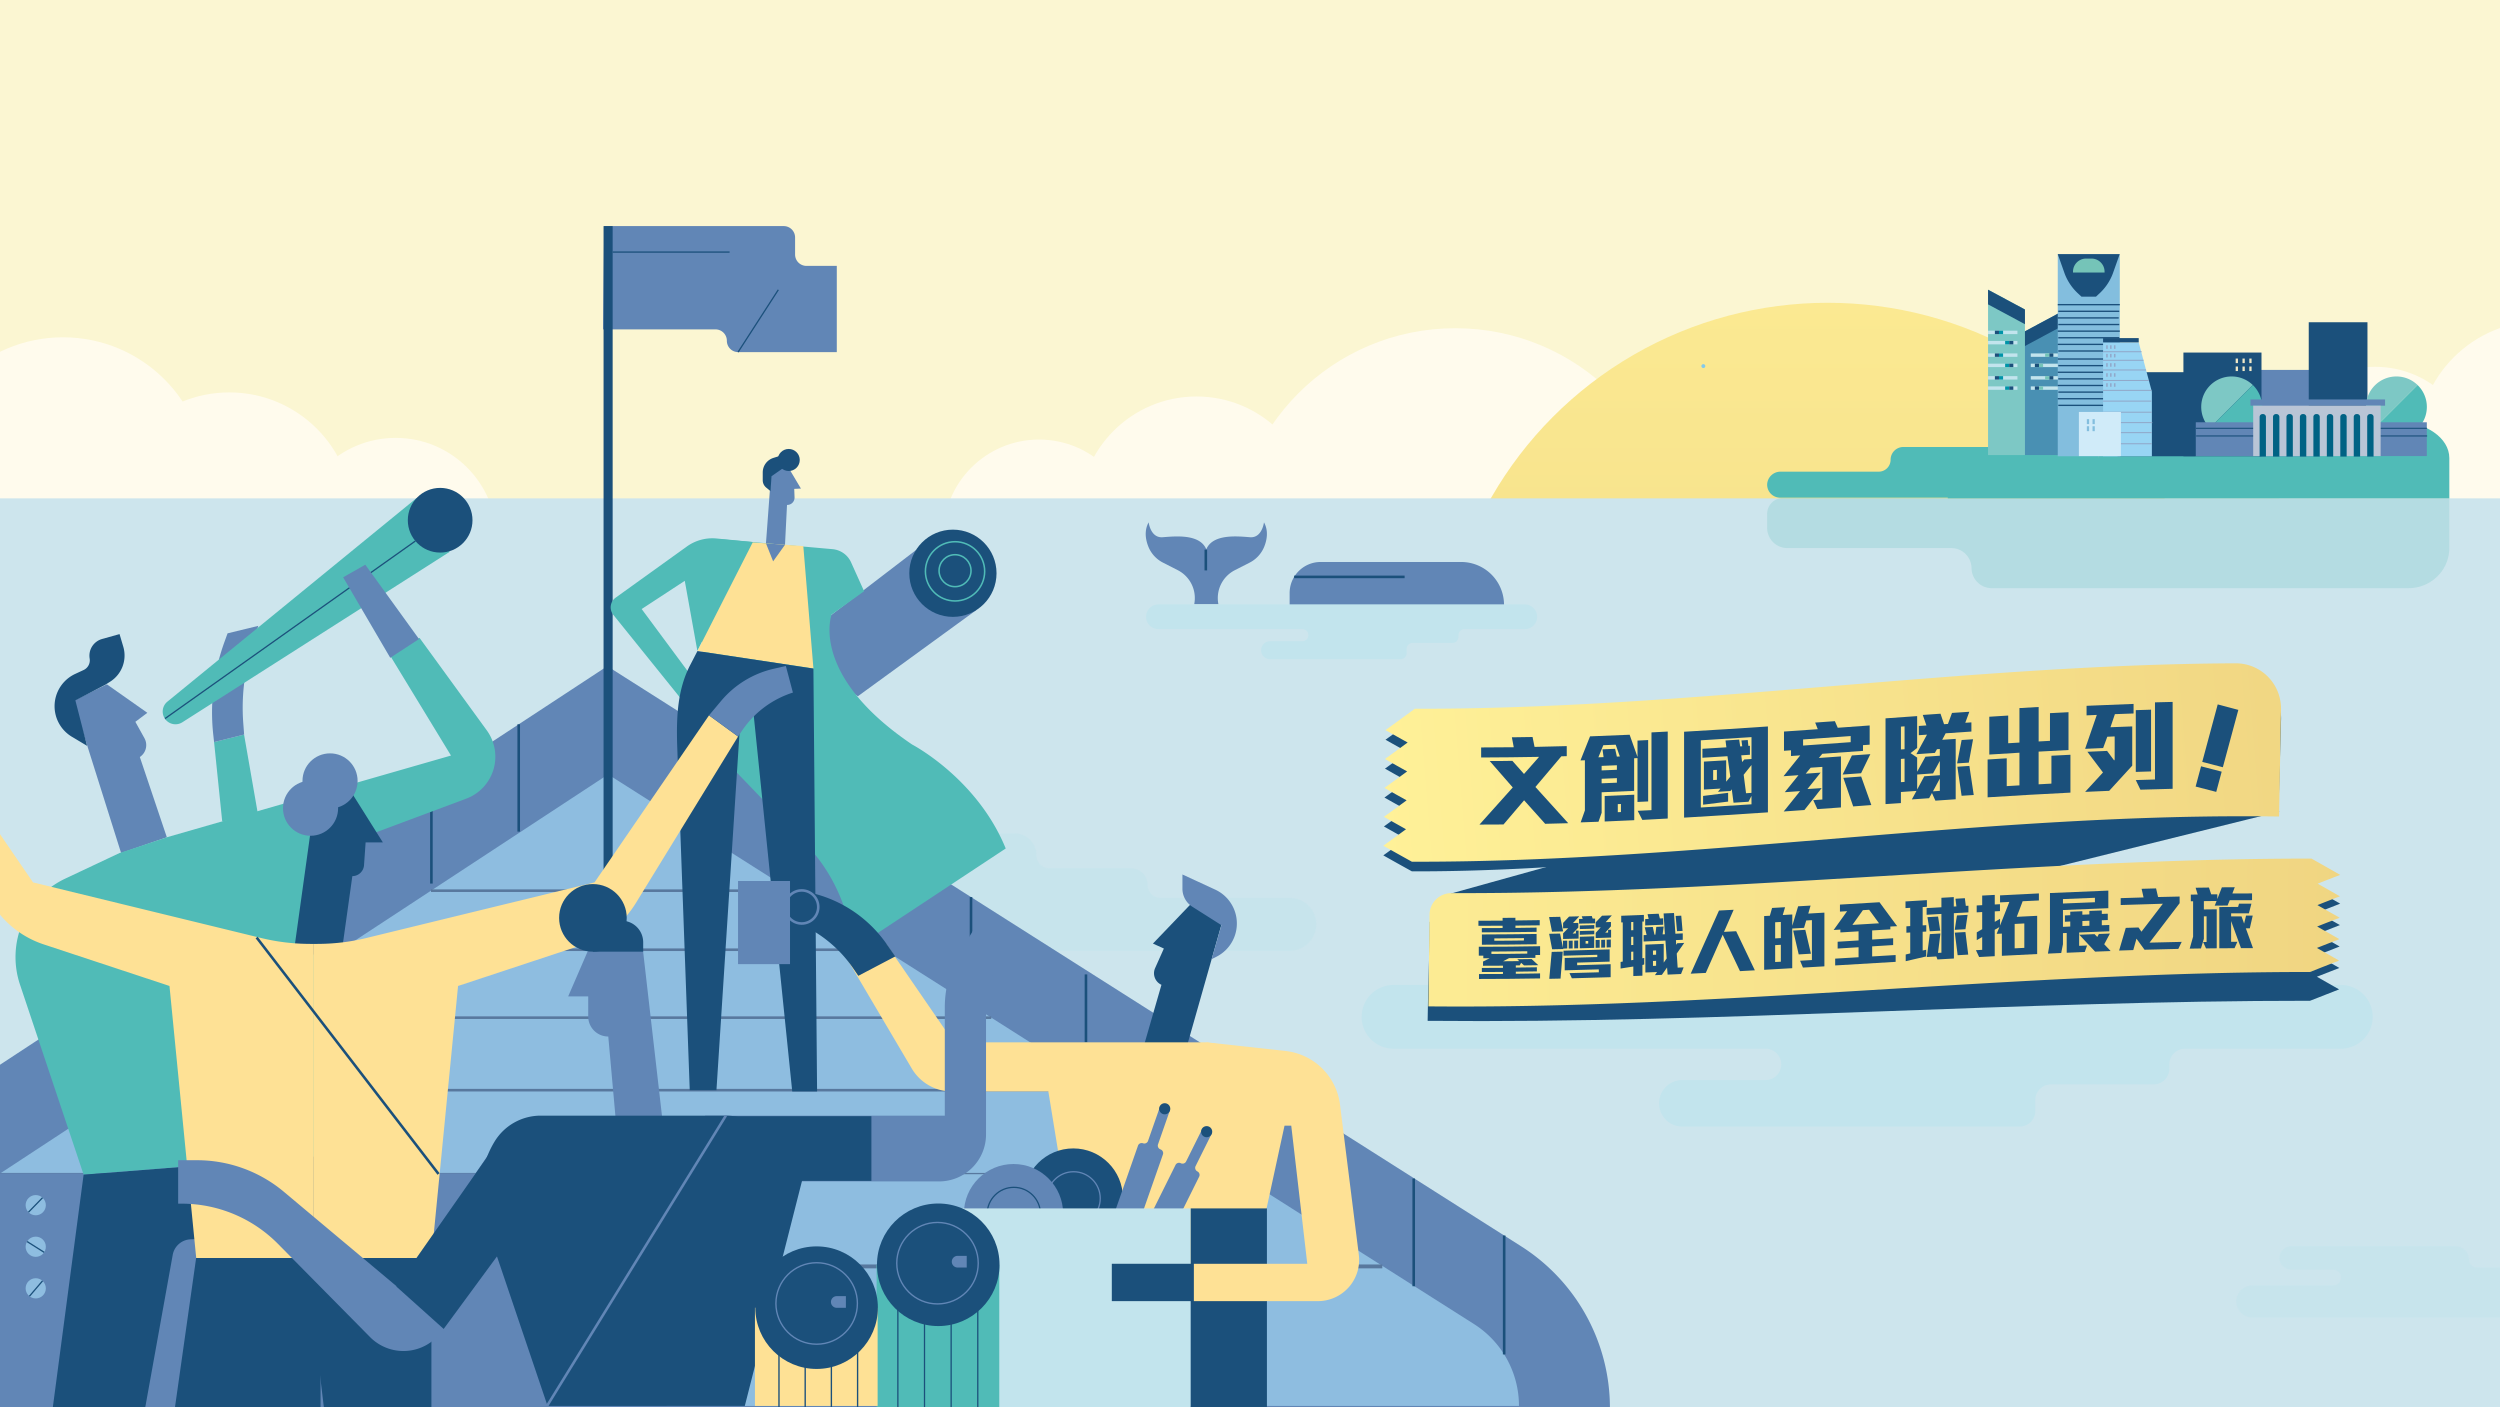 <svg xmlns="http://www.w3.org/2000/svg" xmlns:xlink="http://www.w3.org/1999/xlink" viewBox="0 0 1924 1083">
  <rect x="0" y="0" width="1924" height="1083" fill="#333333" stroke="none"/>
  <defs>
    <style>
      .a {
        isolation: isolate;
      }

      .b {
        fill: #fbf6d2;
      }

      .c {
        fill: #fffbed;
      }

      .d {
        fill: url(#a);
      }

      .e {
        fill: #cde5ed;
      }

      .f {
        fill: #84caeb;
      }

      .g, .u {
        fill: #50bbb7;
      }

      .h {
        fill: #6186b6;
      }

      .ao, .i, .t {
        fill: #c2e4ed;
      }

      .i {
        opacity: 0.5;
      }

      .ab, .ac, .ae, .ao, .i, .u {
        mix-blend-mode: multiply;
      }

      .j {
        fill: #8ebde0;
      }

      .ab, .ai, .am, .an, .ar, .k, .l, .m, .o, .q, .r, .s, .v, .z {
        fill: none;
      }

      .k, .l, .m {
        stroke: #58789e;
      }

      .ab, .ai, .am, .an, .k, .l, .m, .o, .q, .r, .s, .v, .z {
        stroke-miterlimit: 10;
      }

      .k, .o, .s {
        stroke-width: 2px;
      }

      .m {
        stroke-width: 3px;
      }

      .n {
        fill: #1b507b;
      }

      .ai, .am, .o, .r, .z {
        stroke: #1b507b;
      }

      .p {
        fill: #fee195;
      }

      .an, .q, .s {
        stroke: #6186b6;
      }

      .u {
        opacity: 0.2;
      }

      .v {
        stroke: #50bbb7;
        stroke-width: 1.19px;
      }

      .w {
        fill: #4990b3;
      }

      .x {
        fill: #75c4b8;
      }

      .y {
        fill: #83bede;
      }

      .z {
        stroke-width: 1.05px;
      }

      .aa {
        fill: #98d5f4;
      }

      .ab {
        stroke: #91a9ca;
        stroke-width: 0.82px;
      }

      .ad, .ae {
        fill: #91a9ca;
      }

      .af {
        fill: #7dc8c5;
      }

      .ag {
        fill: #0094a8;
      }

      .ah {
        fill: #d0ebf9;
      }

      .ai {
        stroke-width: 0.87px;
      }

      .aj {
        fill: #b9c5d6;
      }

      .ak {
        fill: #006284;
      }

      .al {
        fill: #f1e9c7;
      }

      .am {
        stroke-width: 1.06px;
      }

      .an {
        stroke-width: 1.06px;
      }

      .ap {
        fill: url(#b);
      }

      .aq {
        fill: url(#c);
      }
    </style>
    <linearGradient id="a" data-name="未命名漸層 92" x1="1406.57" y1="908.22" x2="1406.57" y2="-24.56" gradientUnits="userSpaceOnUse">
      <stop offset="0" stop-color="#efd380"/>
      <stop offset="0.98" stop-color="#fff198"/>
    </linearGradient>
    <linearGradient id="b" x1="1852.89" y1="551.41" x2="1042.2" y2="618.14" xlink:href="#a"/>
    <linearGradient id="c" x1="1871.32" y1="720.96" x2="904.91" y2="713.55" xlink:href="#a"/>
  </defs>

  <g class="a">
    <g>
      <rect class="b" width="1930" height="517"/>
      <circle class="c" cx="48.46" cy="370.05" r="110.46"/>
      <circle class="c" cx="176.47" cy="397.26" r="95.26"/>
      <circle class="c" cx="304.47" cy="414.76" r="77.76"/>
      <circle class="c" cx="1120.01" cy="423.3" r="170.7"/>
      <circle class="c" cx="920.81" cy="395.33" r="90.19"/>
      <circle class="c" cx="799.62" cy="411.9" r="73.62"/>
      <circle class="c" cx="1955.8" cy="342.3" r="95.26"/>
      <circle class="c" cx="1827.84" cy="360.06" r="77.76"/>
      <circle class="d" cx="1406.57" cy="531.53" r="298.51"/>
      <rect class="e" y="383.54" width="1930" height="701.46"/>
      <path class="f" d="M1310.9,283.25a1.5,1.5,0,0,0,0-3,1.5,1.5,0,0,0,0,3Z"/>
      <path class="g" d="M1464.85,344a9.85,9.85,0,0,0-9.85,9.85h0a9.15,9.15,0,0,1-9.15,9.15h-75.46a10.26,10.26,0,0,0-10.37,9.38A10,10,0,0,0,1370,383h215V344Z"/>
      <path class="h" d="M1016.39,432.5H1124.5a33,33,0,0,1,33,33v0a0,0,0,0,1,0,0h-165a0,0,0,0,1,0,0v-9.11A23.89,23.89,0,0,1,1016.39,432.5Z"/>
      <path class="i" d="M992.65,731.69H523.27C512,731.69,503,722.2,503,711l-.07.38A20.36,20.36,0,0,1,523.27,691H625.52a10,10,0,0,0,10-10h0a10,10,0,0,0-10-10H572.4a14.83,14.83,0,0,1-14.83-14.84h0a14.83,14.83,0,0,1,14.83-14.83H780.76a16.9,16.9,0,0,1,16.9,16.9h0a10,10,0,0,0,10,10h62.79A12.76,12.76,0,0,1,883.21,681h0a10,10,0,0,0,10,10h99.43A20.36,20.36,0,0,1,1013,711.34h0A20.35,20.35,0,0,1,992.65,731.69Z"/>
      <path class="i" d="M2018.63,1014H1733.37a12.53,12.53,0,0,1-12.33-12.59l0,.22a12.36,12.36,0,0,1,12.37-12.36h62.14a6.08,6.08,0,0,0,6.08-6.08h0a6.08,6.08,0,0,0-6.08-6.08h-32.28a9,9,0,0,1-9-9h0a9,9,0,0,1,9-9h126.63a10.27,10.27,0,0,1,10.27,10.27h0a6.08,6.08,0,0,0,6.08,6.08h38.15a7.75,7.75,0,0,1,7.76,7.76h0a6.08,6.08,0,0,0,6.08,6.08h60.43a12.36,12.36,0,0,1,12.37,12.36h0A12.37,12.37,0,0,1,2018.63,1014Z"/>
      <path class="h" d="M-280,1083.5v-80.29L467.37,512.68l703.27,446.44A147.33,147.33,0,0,1,1239,1083.5H-280Z"/>
      <path class="j" d="M468,596l-678,445v41H1169a74.59,74.59,0,0,0-34.61-63Z"/>
      <line class="k" x1="331.7" y1="685.46" x2="608.92" y2="685.46"/>
      <line class="k" x1="262.45" y1="730.91" x2="679.16" y2="730.91"/>
      <line class="k" x1="182.8" y1="783.19" x2="762.88" y2="783.19"/>
      <line class="k" x1="97.77" y1="839" x2="845.71" y2="839"/>
      <line class="l" y1="903.17" x2="951.88" y2="903.17"/>
      <line class="m" x1="-108.87" y1="974.63" x2="1063.82" y2="974.63"/>
      <path class="g" d="M1614.66,352.5V345h-75.18c-22.36,0-40.48,20-40.48,35.5v3h386v-31h0c0-15.46-18.12-28-40.48-28H1655.13C1632.78,324.5,1614.66,337,1614.66,352.5Z"/>
      <path class="h" d="M465,174H603.15a8.75,8.75,0,0,1,8.75,8.75v13.13a8.75,8.75,0,0,0,8.75,8.75H644V271H568.14a8.75,8.75,0,0,1-8.75-8.75h0a8.75,8.75,0,0,0-8.75-8.75H464.11Z"/>
      <rect class="n" x="464.5" y="174" width="7" height="496"/>
      <line class="o" x1="1088" y1="906.99" x2="1088" y2="989.9"/>
      <line class="o" x1="1157.61" y1="950.85" x2="1157.61" y2="1042.39"/>
      <line class="o" x1="835.76" y1="749.89" x2="835.76" y2="802.16"/>
      <line class="o" x1="399.21" y1="557.42" x2="399.21" y2="640"/>
      <line class="o" x1="332" y1="680" x2="332" y2="599"/>
      <g>
        <polygon class="h" points="631 480 704.94 423.32 751.59 469.36 660.2 535.84 636.65 520.89 631 480"/>
        <circle class="n" cx="733.36" cy="441.18" r="33.57"/>
        <path class="h" d="M606,358.51,616.39,376l-5.15.24.25,6.5a5.63,5.63,0,0,1-5.81,5.85h0L604,422l-14.78-.25,4.7-63.64Z"/>
        <path class="g" d="M555.09,415l85.62,7.63a17.37,17.37,0,0,1,14.06,9.67L665,455l-25,18s-17.46,46.3,62,100c0,0,50,26,72,80L656.49,730.6s-1.42-47.47-39.68-84.31L545.25,571.9l-9.14-142.73A17.75,17.75,0,0,1,555.09,415Z"/>
        <path class="g" d="M527,447l9.69,53.87,42.9-83.72-28.1-2.73a33.74,33.74,0,0,0-22.91,6.18L473.75,460A9.15,9.15,0,0,0,472,473.15l52.75,65.45,10.48-14-41.4-55.89Z"/>
        <circle class="n" cx="607" cy="354" r="8.49"/>
        <path class="n" d="M606,349l-10.81,3.41A11.73,11.73,0,0,0,587,363.59v6a7.31,7.31,0,0,0,2.63,5.62L593,378l.75-11.5L606,358Z"/>
        <polygon class="p" points="618.23 420.28 626.02 514.51 536.75 501.05 579.26 417.45 618.23 420.28"/>
        <path class="n" d="M536.75,501.05l-5.61,10.84c-9.8,18.91-10.61,40-10,61.3L530.83,839h20.55l18.83-291.69a4.78,4.78,0,0,1,4.76-4.46h0a4.78,4.78,0,0,1,4.74,4.27l30,292.88h19.12L626,514.51Z"/>
        <polygon class="h" points="589.49 418.19 595 432 604.14 419.26 589.49 418.19"/>
      </g>
      <g>
        <path class="n" d="M916.3,695.91l-29,30.26,8.41,3.82L889,745a9.76,9.76,0,0,0,4.85,12.91h0L880.2,805.24l29.44,13.37,31.05-109.37Z"/>
        <path class="p" d="M896.21,802.16H734l-51.85-75.47L651.6,737.47l50.07,84.82a36,36,0,0,0,31,17.71h74.14l21.62,132.6H965.52L999.91,814l-71.36-11.81Z"/>
        <path class="n" d="M689,736.06l-6.72-9.62a97.78,97.78,0,0,0-52.43-37.79l-17.67-5.22-7.83,23.47h0A97.73,97.73,0,0,1,656.45,745l4.1,6Z"/>
        <path class="h" d="M910,684V673l25.21,11.64A28.71,28.71,0,0,1,951.5,706h0a28.69,28.69,0,0,1-15.61,30.45l-3.39,1.67L940,712l-22.35-14.16A16.45,16.45,0,0,1,910,684Z"/>
        <g>
          <circle class="n" cx="826" cy="922" r="38.18"/>
          <circle class="q" cx="826.24" cy="922.28" r="20.51"/>
        </g>
        <g>
          <circle class="h" cx="780" cy="934" r="38.18"/>
          <circle class="r" cx="780.24" cy="934.28" r="20.51"/>
        </g>
        <g>
          <rect class="h" x="568" y="678" width="40" height="64"/>
          <circle class="s" cx="617" cy="698" r="12.73"/>
        </g>
        <g>
          <path class="h" d="M891.21,880.69l9.28-26.53-7.67-2.68L883.54,878a3,3,0,0,1-3.88,1.87h0a3,3,0,0,0-3.88,1.87l-26.25,75.11,19.17,6.7L895,888.45a3.05,3.05,0,0,0-1.88-3.88h0A3.05,3.05,0,0,1,891.21,880.69Z"/>
          <circle class="n" cx="896.37" cy="853.31" r="4.29"/>
        </g>
        <g>
          <path class="h" d="M920.11,897.46l12.51-25.16-7.28-3.62-12.5,25.16a3.05,3.05,0,0,1-4.09,1.38h0a3,3,0,0,0-4.08,1.37l-35.41,71.25,18.19,9,35.41-71.25a3,3,0,0,0-1.37-4.08h0A3.05,3.05,0,0,1,920.11,897.46Z"/>
          <circle class="n" cx="928.64" cy="870.94" r="4.29"/>
        </g>
        <rect class="t" x="736.22" y="929.99" width="180.16" height="153.01"/>
        <rect class="n" x="916.38" y="929.99" width="58.64" height="153.01"/>
        <rect class="n" x="855.65" y="972.6" width="63.14" height="28.75"/>
        <path class="p" d="M928.55,802.16l60.81,6.68a47.47,47.47,0,0,1,41.91,41.28l14.48,115.54a31.74,31.74,0,0,1-31.49,35.69H918.8V972.6h87.27L993.75,866.33h-65.2Z"/>
      </g>
      <path class="h" d="M972.76,402s-1.43,12.17-10.74,11.45-28.64-2.86-33.65,9.31c-5-12.17-24.34-10-33.64-9.31S884,402,884,402c-3.59,6.46-2.32,13.45-.17,18.83a23.76,23.76,0,0,0,11.3,12.22l11.27,5.75A24.11,24.11,0,0,1,919.07,465h18.61a24.1,24.1,0,0,1,12.68-26.2l11.27-5.75a23.78,23.78,0,0,0,11.29-12.22C975.08,415.45,976.35,408.46,972.76,402Z"/>
      <path class="u" d="M1372.28,383.24A12.28,12.28,0,0,0,1360,395.52v10.86a15.58,15.58,0,0,0,15.73,15.43h125.84a15.58,15.58,0,0,1,15.73,15.43h0A15.58,15.58,0,0,0,1533,452.67h320.51c17.37,0,31.46-13.81,31.46-30.86h0V383.24Z"/>
      <line class="r" x1="599" y1="223" x2="568" y2="271"/>
      <line class="r" x1="471.5" y1="194" x2="561.5" y2="194"/>
      <circle class="v" cx="735" cy="439.7" r="22.8"/>
      <circle class="v" cx="735" cy="439.2" r="12.3"/>
      <line class="r" x1="127.5" y1="553.5" x2="267.5" y2="450.5"/>
      <line class="r" x1="287.63" y1="439.2" x2="326.5" y2="411.5"/>
      <line class="o" x1="747.3" y1="773.3" x2="747.3" y2="690.39"/>
      <line class="o" x1="995.97" y1="443.98" x2="1081" y2="443.98"/>
      <line class="o" x1="928" y1="423" x2="928" y2="439"/>
      <g>
        <polygon class="w" points="1557.11 350.23 1585.51 350.23 1585.51 240.44 1557.11 255.69 1557.11 350.23"/>
        <polygon class="n" points="1585.51 240.44 1585.51 251.74 1557.11 267 1557.11 255.69 1585.51 240.44"/>
        <g>
          <rect class="t" x="1562.89" y="271.99" width="22.62" height="2.63" transform="translate(3148.4 546.61) rotate(-180)"/>
          <rect class="t" x="1562.89" y="279.88" width="22.62" height="2.63" transform="translate(3148.4 562.39) rotate(-180)"/>
          <rect class="n" x="1577.09" y="271.99" width="3.16" height="2.63" transform="translate(3157.34 546.61) rotate(-180)"/>
          <rect class="x" x="1573.94" y="271.99" width="3.16" height="2.63" transform="translate(3151.03 546.61) rotate(-180)"/>
          <rect class="x" x="1569.2" y="279.88" width="3.16" height="2.63" transform="translate(3141.56 562.39) rotate(-180)"/>
          <rect class="n" x="1566.05" y="279.88" width="3.16" height="2.63" transform="translate(3135.25 562.39) rotate(-180)"/>
        </g>
        <g>
          <rect class="t" x="1562.89" y="289.48" width="22.62" height="2.63" transform="translate(3148.4 581.59) rotate(-180)"/>
          <rect class="t" x="1562.89" y="297.37" width="22.62" height="2.63" transform="translate(3148.4 597.37) rotate(-180)"/>
          <rect class="n" x="1577.09" y="289.48" width="3.16" height="2.63" transform="translate(3157.34 581.59) rotate(-180)"/>
          <rect class="x" x="1573.94" y="289.48" width="3.16" height="2.63" transform="translate(3151.03 581.59) rotate(-180)"/>
          <rect class="x" x="1569.2" y="297.37" width="3.16" height="2.63" transform="translate(3141.56 597.37) rotate(-180)"/>
          <rect class="n" x="1566.05" y="297.37" width="3.16" height="2.63" transform="translate(3135.25 597.37) rotate(-180)"/>
        </g>
      </g>
      <rect class="n" x="1629.64" y="286.44" width="60.08" height="64.7"/>
      <g>
        <polygon class="y" points="1583.65 195.6 1583.65 229.24 1583.65 351.14 1631.39 351.14 1631.39 229.24 1631.39 195.6 1583.65 195.6"/>
        <path class="n" d="M1607.52,195.6h-23.87l5.32,15a40,40,0,0,0,10.93,15.84l2,1.88h11.17l2-1.88a40,40,0,0,0,10.93-15.84l5.32-15Z"/>
        <g>
          <line class="z" x1="1583.65" y1="234.47" x2="1631.39" y2="234.47"/>
          <line class="z" x1="1584.07" y1="239.57" x2="1630.97" y2="239.57"/>
          <line class="z" x1="1583.65" y1="244.66" x2="1630.56" y2="244.66"/>
          <line class="z" x1="1584.06" y1="249.76" x2="1630.97" y2="249.76"/>
          <line class="z" x1="1583.65" y1="254.85" x2="1631.39" y2="254.85"/>
          <line class="z" x1="1584.07" y1="259.94" x2="1630.97" y2="259.94"/>
          <line class="z" x1="1583.65" y1="265.04" x2="1630.56" y2="265.04"/>
          <line class="z" x1="1584.06" y1="270.13" x2="1630.97" y2="270.13"/>
        </g>
        <g>
          <line class="z" x1="1583.65" y1="276.3" x2="1631.39" y2="276.3"/>
          <line class="z" x1="1584.07" y1="281.39" x2="1630.97" y2="281.39"/>
          <line class="z" x1="1583.65" y1="286.49" x2="1630.56" y2="286.49"/>
          <line class="z" x1="1584.06" y1="291.58" x2="1630.97" y2="291.58"/>
          <line class="z" x1="1583.65" y1="296.67" x2="1631.39" y2="296.67"/>
          <line class="z" x1="1584.07" y1="301.77" x2="1630.97" y2="301.77"/>
          <line class="z" x1="1583.65" y1="306.86" x2="1630.56" y2="306.86"/>
          <line class="z" x1="1584.06" y1="311.96" x2="1630.97" y2="311.96"/>
        </g>
        <path class="x" d="M1605.45,199h4.14a10.08,10.08,0,0,1,10.08,10.08v.65a0,0,0,0,1,0,0h-24.29a0,0,0,0,1,0,0v-.65A10.08,10.08,0,0,1,1605.45,199Z"/>
      </g>
      <g>
        <polygon class="aa" points="1645.96 263.51 1618.53 263.51 1618.53 351.14 1636.91 351.14 1645.96 351.14 1656.09 351.14 1656.09 301.54 1645.96 263.51"/>
        <line class="ab" x1="1618.53" y1="270.68" x2="1648.14" y2="270.68"/>
        <line class="ab" x1="1618.53" y1="277.29" x2="1649.63" y2="277.29"/>
        <line class="ab" x1="1618.53" y1="284.73" x2="1651.61" y2="284.73"/>
        <line class="ab" x1="1618.53" y1="292.81" x2="1653.77" y2="292.81"/>
        <line class="ab" x1="1618.53" y1="300.44" x2="1655.8" y2="300.44"/>
        <line class="ab" x1="1618.53" y1="308.7" x2="1655.8" y2="308.7"/>
        <line class="ab" x1="1618.53" y1="317.25" x2="1656.09" y2="317.25"/>
        <line class="ab" x1="1618.83" y1="325.24" x2="1656.39" y2="325.24"/>
        <line class="ab" x1="1618.53" y1="332.95" x2="1656.09" y2="332.95"/>
        <line class="ab" x1="1618.53" y1="341.5" x2="1656.09" y2="341.5"/>
        <g class="ac">
          <rect class="ad" x="1620.91" y="265.72" width="1.19" height="2.76"/>
          <rect class="ad" x="1623.89" y="265.72" width="1.19" height="2.76"/>
          <rect class="ad" x="1626.88" y="265.72" width="1.19" height="2.76"/>
        </g>
        <g>
          <rect class="ae" x="1620.91" y="272.33" width="1.19" height="2.76"/>
          <rect class="ae" x="1623.89" y="272.33" width="1.19" height="2.76"/>
          <rect class="ae" x="1626.88" y="272.33" width="1.19" height="2.76"/>
        </g>
        <g>
          <rect class="ae" x="1620.91" y="279.49" width="1.19" height="2.76"/>
          <rect class="ae" x="1623.89" y="279.49" width="1.19" height="2.76"/>
          <rect class="ae" x="1626.88" y="279.49" width="1.19" height="2.76"/>
        </g>
        <g class="ac">
          <rect class="ad" x="1620.91" y="287.21" width="1.19" height="2.76"/>
          <rect class="ad" x="1623.89" y="287.21" width="1.19" height="2.76"/>
          <rect class="ad" x="1626.88" y="287.21" width="1.19" height="2.76"/>
        </g>
        <g>
          <rect class="ae" x="1620.91" y="294.93" width="1.19" height="2.76"/>
          <rect class="ae" x="1623.89" y="294.93" width="1.19" height="2.76"/>
          <rect class="ae" x="1626.88" y="294.93" width="1.19" height="2.76"/>
        </g>
        <rect class="n" x="1618.53" y="260.2" width="27.43" height="3.31"/>
      </g>
      <g>
        <polygon class="af" points="1558.4 350.23 1530 350.23 1530 222.95 1558.4 238.2 1558.4 350.23"/>
        <polygon class="n" points="1530 222.95 1530 234.25 1558.4 249.51 1558.4 238.2 1530 222.95"/>
        <g>
          <rect class="t" x="1530" y="254.5" width="22.62" height="2.63"/>
          <rect class="t" x="1530" y="262.39" width="22.62" height="2.63"/>
          <rect class="n" x="1535.26" y="254.5" width="3.16" height="2.63"/>
          <rect class="ag" x="1538.42" y="254.5" width="3.16" height="2.63"/>
          <rect class="ag" x="1543.15" y="262.39" width="3.16" height="2.63"/>
          <rect class="n" x="1546.3" y="262.39" width="3.16" height="2.63"/>
        </g>
        <g>
          <rect class="t" x="1530" y="271.99" width="22.62" height="2.63"/>
          <rect class="t" x="1530" y="279.88" width="22.62" height="2.63"/>
          <rect class="n" x="1535.26" y="271.99" width="3.16" height="2.63"/>
          <rect class="ag" x="1538.42" y="271.99" width="3.16" height="2.63"/>
          <rect class="ag" x="1543.15" y="279.88" width="3.16" height="2.63"/>
          <rect class="n" x="1546.3" y="279.88" width="3.16" height="2.63"/>
        </g>
        <g>
          <rect class="t" x="1530" y="289.48" width="22.62" height="2.63"/>
          <rect class="t" x="1530" y="297.37" width="22.62" height="2.63"/>
          <rect class="n" x="1535.26" y="289.48" width="3.16" height="2.63"/>
          <rect class="ag" x="1538.42" y="289.48" width="3.16" height="2.63"/>
          <rect class="ag" x="1543.15" y="297.37" width="3.16" height="2.63"/>
          <rect class="n" x="1546.3" y="297.37" width="3.16" height="2.63"/>
        </g>
      </g>
      <rect class="h" x="1737.81" y="284.68" width="42.19" height="66.46"/>
      <rect class="n" x="1776.81" y="248" width="45.19" height="92.14"/>
      <rect class="n" x="1680.36" y="271.33" width="60.08" height="79.81"/>
      <g>
        <rect class="ah" x="1599.91" y="317.04" width="32.35" height="33.96"/>
        <rect class="y" x="1606.03" y="322.59" width="1.75" height="3.81"/>
        <rect class="y" x="1610.4" y="322.59" width="1.75" height="3.81"/>
        <rect class="y" x="1606.03" y="328.02" width="1.75" height="3.81"/>
        <rect class="y" x="1610.4" y="328.02" width="1.75" height="3.81"/>
      </g>
      <g>
        <path class="af" d="M1700.92,296.59a23.43,23.43,0,0,0-.28,32.84l33.12-33.12A23.41,23.41,0,0,0,1700.92,296.59Z"/>
        <path class="g" d="M1734.06,329.72a23.42,23.42,0,0,0,0-33.13l-.3-.28-33.12,33.12c.09.09.18.2.28.29A23.44,23.44,0,0,0,1734.06,329.72Z"/>
      </g>
      <g>
        <rect class="h" x="1689.88" y="324.99" width="51.02" height="26.01"/>
        <line class="ai" x1="1689.88" y1="329.63" x2="1740.89" y2="329.63"/>
        <line class="ai" x1="1690.14" y1="335.51" x2="1741.16" y2="335.51"/>
      </g>
      <g>
        <path class="af" d="M1827.71,296.59a23.41,23.41,0,0,0-.28,32.84l33.12-33.12A23.41,23.41,0,0,0,1827.71,296.59Z"/>
        <path class="g" d="M1860.84,329.72a23.42,23.42,0,0,0,0-33.13c-.09-.1-.2-.19-.29-.28l-33.12,33.12c.09.09.18.2.28.29A23.42,23.42,0,0,0,1860.84,329.72Z"/>
      </g>
      <g>
        <rect class="h" x="1816.66" y="324.99" width="51.02" height="26.01"/>
        <line class="ai" x1="1816.66" y1="329.63" x2="1867.68" y2="329.63"/>
        <line class="ai" x1="1816.92" y1="335.51" x2="1867.94" y2="335.51"/>
      </g>
      <g>
        <rect class="h" x="1731.95" y="307.42" width="103.61" height="4.79"/>
        <rect class="aj" x="1734.06" y="312.21" width="98.09" height="38.79"/>
        <path class="ak" d="M1741.16,318.67h.5a2.2,2.2,0,0,1,2.2,2.2v30.52a0,0,0,0,1,0,0H1739a0,0,0,0,1,0,0V320.87a2.2,2.2,0,0,1,2.2-2.2Z"/>
        <path class="ak" d="M1751.52,318.67h.5a2.2,2.2,0,0,1,2.2,2.2v30.52a0,0,0,0,1,0,0h-4.9a0,0,0,0,1,0,0V320.87A2.2,2.2,0,0,1,1751.52,318.67Z"/>
        <path class="ak" d="M1761.87,318.67h.5a2.2,2.2,0,0,1,2.2,2.2v30.52a0,0,0,0,1,0,0h-4.9a0,0,0,0,1,0,0V320.87a2.2,2.2,0,0,1,2.2-2.2Z"/>
        <path class="ak" d="M1772.23,318.67h.5a2.2,2.2,0,0,1,2.2,2.2v30.52a0,0,0,0,1,0,0H1770a0,0,0,0,1,0,0V320.87A2.2,2.2,0,0,1,1772.23,318.67Z"/>
        <path class="ak" d="M1782.58,318.67h.5a2.2,2.2,0,0,1,2.2,2.2v30.52a0,0,0,0,1,0,0h-4.9a0,0,0,0,1,0,0V320.87A2.2,2.2,0,0,1,1782.58,318.67Z"/>
        <path class="ak" d="M1792.93,318.67h.5a2.2,2.2,0,0,1,2.2,2.2v30.52a0,0,0,0,1,0,0h-4.9a0,0,0,0,1,0,0V320.87a2.2,2.2,0,0,1,2.2-2.2Z"/>
        <path class="ak" d="M1803.29,318.67h.5a2.2,2.2,0,0,1,2.2,2.2v30.52a0,0,0,0,1,0,0h-4.9a0,0,0,0,1,0,0V320.87a2.2,2.2,0,0,1,2.2-2.2Z"/>
        <path class="ak" d="M1813.64,318.67h.5a2.2,2.2,0,0,1,2.2,2.2v30.52a0,0,0,0,1,0,0h-4.9a0,0,0,0,1,0,0V320.87a2.2,2.2,0,0,1,2.2-2.2Z"/>
        <path class="ak" d="M1824,318.67h.5a2.2,2.2,0,0,1,2.2,2.2v30.52a0,0,0,0,1,0,0h-4.9a0,0,0,0,1,0,0V320.87A2.2,2.2,0,0,1,1824,318.67Z"/>
      </g>
      <g>
        <rect class="al" x="1720.58" y="275.94" width="1.75" height="3.5"/>
        <rect class="al" x="1725.82" y="275.94" width="1.75" height="3.5"/>
        <rect class="al" x="1731.07" y="275.94" width="1.75" height="3.5"/>
      </g>
      <g>
        <rect class="al" x="1720.58" y="282.06" width="1.75" height="3.5"/>
        <rect class="al" x="1725.82" y="282.06" width="1.75" height="3.5"/>
        <rect class="al" x="1731.07" y="282.06" width="1.75" height="3.5"/>
      </g>
      <rect class="g" x="674.63" y="973.38" width="94.42" height="109.62"/>
      <circle class="n" cx="722.08" cy="973.38" r="47.16"/>
      <rect class="h" x="-8" y="903" width="521" height="182"/>
      <g>
        <path class="h" d="M82.23,526.66l31.16,21.92-9.23,6.93,7,12.6a10.94,10.94,0,0,1-2.81,13.94l-.73.58,20.78,61.74L93.2,656.48,56.27,539.35Z"/>
        <path class="g" d="M92,656.48l-41.78,19.7A66.78,66.78,0,0,0,15.4,757.79L64.35,904,246.68,889.6V656.48l112.11-41.83a34.47,34.47,0,0,0,15.83-52.58l-51.77-71.19-22.51,13.85,46.74,76.74L128.4,644.37Z"/>
        <polygon class="g" points="171.01 632.11 164.75 571.09 187.83 565.32 198.79 628.21 171.01 632.11"/>
        <path class="h" d="M164.75,571.09l-.61-5.56a158.57,158.57,0,0,1,8.48-71.16l2.51-6.95,23.66-5.77-5,16.4a158.81,158.81,0,0,0-6.57,58.45l.66,8.82Z"/>
        <path class="n" d="M64.35,904,32.73,1142.91H101l31.92-177.13a14.56,14.56,0,0,1,13.82-12l8.87-.3a9,9,0,0,1,10,8.14l16.48,181.26h64.61V889.6Z"/>
        <path class="n" d="M81,527l3.77-2.38a23.8,23.8,0,0,0,10.11-26.89L92,488l-13.45,3.77A13.36,13.36,0,0,0,69,506.83h0a8.22,8.22,0,0,1-4.65,8.81l-6.46,3A27.39,27.39,0,0,0,42,543.49h0A27.4,27.4,0,0,0,55.3,567L67,574l-9-35Z"/>
        <path class="g" d="M128.8,540,320.68,383.24,346,424.71,140.31,555.88a9.85,9.85,0,0,1-12.82-2h0A9.84,9.84,0,0,1,128.8,540Z"/>
        <circle class="n" cx="338.74" cy="400.37" r="24.89"/>
      </g>
      <g>
        <g>
          <path class="n" d="M268.11,606.08l26.55,42.24H281.38l-1.22,17.52a9.06,9.06,0,0,1-9,8.43h0l-8.45,60.35H225.86L244,604.27Z"/>
          <path class="p" d="M281.83,721.92l175.71-42.83,88.11-128.55L568,566.84,489.19,695.25a74,74,0,0,1-39.86,31.55l-96.8,32L332,968.17H241.48V726.46l5-.06A158.25,158.25,0,0,0,281.83,721.92Z"/>
          <path class="h" d="M545.65,550.54,555,539.4a74.5,74.5,0,0,1,40.2-24.66l9.58-2.22L610.22,533h0A74.5,74.5,0,0,0,571,562.41l-3,4.43Z"/>
          <path class="p" d="M201.12,721.92,25.42,679.09-62.69,550.54-85,566.84-6.23,695.25A74,74,0,0,0,33.62,726.8l96.81,32L151,968.17h90.53V726.46l-5-.06A158.42,158.42,0,0,1,201.12,721.92Z"/>
          <polygon class="n" points="332.01 968.17 332.01 1317 277.09 1317 243.89 1038.18 228.2 1038.18 181.13 1317 101.47 1317 150.95 968.17 332.01 968.17"/>
        </g>
        <circle class="h" cx="254" cy="601" r="21.21"/>
        <circle class="h" cx="239" cy="622" r="21.21"/>
        <line class="o" x1="197.5" y1="721.5" x2="337.5" y2="903.5"/>
      </g>
      <g>
        <path class="h" d="M459.55,715.38l-22.29,51.46h15.43v15.43a15.44,15.44,0,0,0,15.44,15.44h0l6,66.89h36L494.82,731.24A17.91,17.91,0,0,0,477,715.38Z"/>
        <path class="h" d="M542.59,858.6H727.12V775.29a84.08,84.08,0,0,1,12.56-44.21l16.59-26.85L782,715.38l-12.36,22a84.07,84.07,0,0,0-10.79,41.22v94.5a36.13,36.13,0,0,1-36.13,36.12H579.46Z"/>
        <path class="h" d="M383,878.11l-76.9,112.55-87.62-73.44a104.1,104.1,0,0,0-66.87-24.32H137.11v33.45h2.79a104.1,104.1,0,0,1,74.09,31L284.78,1029a36.13,36.13,0,0,0,54.89-4.09l62.41-85.53Z"/>
        <path class="n" d="M416.14,858.6H558.62a43.38,43.38,0,0,1,34.86,17.55l23.87,32.19L573.2,1082H421.41L373.74,941.13a74.59,74.59,0,0,1,6.8-62.44h0A41.57,41.57,0,0,1,416.14,858.6Z"/>
        <rect class="n" x="542.9" y="859.02" width="127.73" height="49.79"/>
        <polyline class="n" points="379.7 883.52 305.1 990.18 341.44 1022.76 398.94 944.53 379.45 883.92"/>
        <circle class="n" cx="456.31" cy="706.4" r="26.02"/>
        <path class="n" d="M456.31,732.38H495v-7.17a16.66,16.66,0,0,0-16.65-16.65h-18.8Z"/>
      </g>
      <line class="r" x1="691" y1="994" x2="691" y2="1083"/>
      <g>
        <rect class="p" x="581" y="1006.38" width="94.42" height="75.62"/>
        <circle class="n" cx="628.45" cy="1006.38" r="47.16"/>
        <line class="am" x1="599.5" y1="994" x2="599.5" y2="1083"/>
        <line class="am" x1="619.67" y1="994" x2="619.67" y2="1083"/>
        <line class="am" x1="639.83" y1="994" x2="639.83" y2="1083"/>
        <line class="am" x1="660" y1="994" x2="660" y2="1083"/>
      </g>
      <line class="r" x1="711.5" y1="994" x2="711.5" y2="1083"/>
      <line class="r" x1="732" y1="994" x2="732" y2="1083"/>
      <line class="r" x1="752.5" y1="994" x2="752.5" y2="1083"/>
      <circle class="an" cx="721.5" cy="972.15" r="31.35"/>
      <path class="h" d="M737,966.5h7a0,0,0,0,1,0,0v9a0,0,0,0,1,0,0h-7a4.5,4.5,0,0,1-4.5-4.5v0A4.5,4.5,0,0,1,737,966.5Z"/>
      <circle class="an" cx="628.5" cy="1003.15" r="31.35"/>
      <path class="h" d="M644,997.5h7a0,0,0,0,1,0,0v9a0,0,0,0,1,0,0h-7a4.5,4.5,0,0,1-4.5-4.5v0A4.5,4.5,0,0,1,644,997.5Z"/>
      <line class="r" x1="127" y1="553" x2="319.68" y2="416.36"/>
      <polygon class="h" points="300.34 506.24 264.07 444.28 281.13 434.59 322.47 491.8 300.34 506.24"/>
      <line class="s" x1="558.62" y1="858.6" x2="421" y2="1082"/>
      <circle class="j" cx="27.5" cy="927.5" r="7.78"/>
      <circle class="j" cx="27.5" cy="959.5" r="7.78"/>
      <circle class="j" cx="27.5" cy="991.5" r="7.78"/>
      <line class="r" x1="32.73" y1="921.76" x2="21.91" y2="932.9"/>
      <line class="r" x1="20.84" y1="955.5" x2="33.98" y2="963.79"/>
      <line class="r" x1="32.73" y1="985.76" x2="22.65" y2="997.58"/>
      <g>
        <path class="ao" d="M1801.54,758H1072.46a24.55,24.55,0,0,0-24.54,24.55h0a24.54,24.54,0,0,0,24.54,24.54h286.32a12.06,12.06,0,0,1,12.07,12.07h0a12.06,12.06,0,0,1-12.07,12.06h-64.07a17.89,17.89,0,0,0-17.89,17.89h0A17.89,17.89,0,0,0,1294.71,867h259.61a12.06,12.06,0,0,0,12.06-12.06v-8.33a12.06,12.06,0,0,1,12.07-12.06h79a12.06,12.06,0,0,0,12.07-12.07v-3.32a12.06,12.06,0,0,1,12.06-12.07h119.92a24.54,24.54,0,0,0,24.54-24.54h0A24.55,24.55,0,0,0,1801.54,758Z"/>
        <g>
          <path class="n" d="M1088.83,552.88q-11.24,8.25-22.56,16.42c6.83,3.86,10.24,5.77,17.06,9.56-7,5.11-10.48,7.65-17.46,12.69,6.82,3.86,10.23,5.77,17.06,9.55-7,5.12-10.48,7.65-17.47,12.7,6.83,3.85,10.24,5.76,17.06,9.55-7,5.11-10.48,7.65-17.46,12.69,6.82,3.86,10.23,5.77,17,9.56-7,5.11-10.47,7.65-17.46,12.69q11,6.23,22,12.31c223.07.47,443.8-52.18,667-48.91l1.92-68.35a34.83,34.83,0,0,0-35-35.45C1509.49,518.79,1300,553.32,1088.83,552.88Z"/>
          <path class="n" d="M1778.9,682.92q11.08,6.23,22.1,12.54c-6.92,2.68-10.39,4-17.31,6.77,6.84,3.86,10.26,5.81,17.1,9.72-6.92,2.68-10.38,4-17.31,6.77,6.84,3.86,10.27,5.81,17.11,9.72-6.93,2.69-10.39,4-17.31,6.77,6.84,3.86,10.26,5.81,17.1,9.73-6.92,2.68-10.39,4-17.31,6.76,6.84,3.87,10.26,5.81,17.11,9.73-9,3.46-13.42,5.21-22.37,8.76-222.68-.12-456.37,17.64-679.1,15.44.37-29.09,1.3-47.15,1.66-76.23C1323.1,711.59,1556.22,682.8,1778.9,682.92Z"/>
          <polygon class="n" points="1116.84 687.6 1321.14 630.75 1754.55 624.49 1535.36 678.83 1104.95 700.97 1116.84 687.6"/>
          <path class="ap" d="M1088.83,545.46q-11.24,8.26-22.56,16.43c6.83,3.85,10.24,5.76,17.06,9.55-7,5.11-10.48,7.65-17.46,12.69,6.82,3.86,10.23,5.77,17.06,9.56-7,5.11-10.48,7.65-17.47,12.69,6.83,3.86,10.24,5.77,17.06,9.56-7,5.11-10.48,7.65-17.46,12.69,6.82,3.86,10.23,5.77,17,9.56-7,5.11-10.47,7.65-17.46,12.69q11,6.21,22,12.31c223.07.47,444.21-38.08,667.36-34.8l1.51-82.46a34.82,34.82,0,0,0-35-35.45C1509.49,511.38,1300,545.9,1088.83,545.46Z"/>
          <path class="aq" d="M1778.9,660.77Q1790,667,1801,673.31c-6.92,2.68-10.39,4-17.31,6.77,6.84,3.86,10.26,5.81,17.1,9.72-6.92,2.68-10.38,4-17.31,6.77,6.84,3.86,10.27,5.81,17.11,9.72-6.93,2.68-10.39,4-17.31,6.77,6.84,3.86,10.26,5.81,17.1,9.73-6.92,2.68-10.39,4-17.31,6.76,6.84,3.87,10.26,5.81,17.11,9.73-9,3.46-13.42,5.21-22.37,8.76-222.68-.12-455.8,28.67-678.53,26.47q.45-35.29.88-70.59A16.78,16.78,0,0,1,1117,687.35C1334.13,688,1561.76,660.66,1778.9,660.77Z"/>
          <g>
            <path class="n" d="M1166.3,712.35v1.77c6.5-.07,9.75-.12,16.26-.23v3.26q-21.07.32-42.15.39v-3.27c6.42,0,9.63,0,16-.06v-1.77c-7.45.06-11.17.07-18.61.07v-3.9c7.44,0,11.16,0,18.61-.07V706.4l9.84-.09v2.08c7.49-.08,11.23-.13,18.72-.26v4C1177.53,712.22,1173.79,712.27,1166.3,712.35ZM1181.65,735v2.14c-8.13.13-12.2.18-20.32.26l-4.55,2.39c5,0,7.44-.06,12.41-.12l-1.5-1.43c4.43-.05,6.64-.08,11.07-.15l5.13,4.73c-4.4.08-6.61.11-11,.17l-2.25-2-1.07,2-3,0v1.66c6.49-.07,9.73-.12,16.21-.23v3.16c-6.48.11-9.72.15-16.21.22v1.61c7.47-.08,11.2-.14,18.67-.27V753q-23.48.42-47,.42v-3.79c7.38,0,11.07,0,18.45-.07V748c-6.5,0-9.75.06-16.26.07v-3.15c6.51,0,9.76,0,16.26-.07v-1.66c-6.14,0-9.21.06-15.35.07V740l5.14-2.53h-4.92v-2h-3.48v-6.84q23.6,0,47.17-.43v6.74Zm-41.18-7.92v-7.92q21-.07,42.09-.38v7.92Q1161.51,727,1140.47,727.06Zm34.92,5c-11,.16-16.56.21-27.6.25v1.82c11,0,16.56-.09,27.6-.25ZM1172.82,722c-9.11.12-13.67.17-22.78.21V724c9.11,0,13.67-.08,22.78-.2Z"/>
            <path class="n" d="M1194.43,717l-2.25-11.24,8.56-.18c.9,4.49,1.35,6.74,2.24,11.23Zm8.55,13.07.06.32-8.51.19-2.3-11.93,8.4-.18,2.25,10.91V724l3.26-.08v6Zm-2,23.05-8.66.18c.75-8.29,1.12-12.44,1.87-20.73l8.5-.19C1202,740.67,1201.64,744.81,1201,753.11Zm9.63-42.75,4.06-.11v3.58l-4.38,4.61,2.51-.07v-2.19l2.09,0v6.15l-11.93.3V718.3l3.9-3.95-3.9.1v-4.17l4.6-4.88c3.14-.07,4.72-.11,7.86-.2C1213.47,707.26,1212.5,708.29,1210.58,710.36Zm-.91,42.54-1.82-4c9-.22,13.54-.35,22.57-.63v-2.25c-10.5.33-15.76.48-26.26.73v-9.52c10-.24,15-.38,25.08-.69V734.8c-10.39.32-15.59.47-26,.71v-3.85q17.76-.42,35.51-1v9.41c-10,.34-15,.49-25,.76v2c10.31-.27,15.46-.43,25.78-.78v10Q1224.61,752.52,1209.67,752.9ZM1207.32,730v-6l3-.08v6Zm4.22-.11v-6l3-.08v6Zm3.69-19v-3.64l2.84-.07-.75-2,7.7-.22c.28.78.42,1.17.69,2l1.88,0v3.63C1222.64,710.62,1220.17,710.69,1215.23,710.82Zm.59,18.92v-8.88l11.07-.32v8.88Zm0-14.77v-2.78c4.45-.12,6.68-.18,11.13-.32v2.78C1222.55,714.79,1220.32,714.85,1215.87,715Zm0,4.39v-2.89c4.45-.12,6.68-.18,11.13-.32V719Zm6.47,4.74-2,.06v2l2-.06Zm5.73,5.28v-6l3.1-.1v6Zm7.7-19.77,4.06-.13v3.37l-4.38,4.85,2.19-.07v-2.09l2.3-.07v6c-4.73.16-7.09.24-11.82.38v-4l3.85-4.24-3.85.12v-4l4.87-5.07,7.54-.25Zm-3.42,19.64v-6l3-.09v6Zm4.17-.14v-6l3.21-.11v6Z"/>
            <path class="n" d="M1264,742.65v8.24l-7,.27v-7.32l-9.79,1.54V740.3l1.66-.28V709.86l-1.18,0v-5.08c7-.25,10.46-.39,17.44-.67v5.08l-1.18,0v28.29l1.44-.22v5Zm-7-33.1-1.66.07v6.31l1.66-.07Zm0,11.39-1.66.07v6.31l1.66-.06Zm0,11.45-1.66.06V739l1.66-.23Zm33.42,1.48.7,10.82,4.6-.21-2,5.12-10.32.47c-.18-2.2-.26-3.3-.43-5.49-1.61,2.27-2.41,3.41-4,5.68l-5.35.23,1.66-2.42-9,.37V727c5.65-.23,8.47-.35,14.12-.6v14.44l2.24-3.2c-.36-5.5-.54-8.25-.91-13.76-6.71.3-10.07.44-16.79.71v-4.92l2.3-.09c-.58-2.38-.87-3.56-1.44-5.93l6.2-.26c.51,2.38.77,3.56,1.28,5.94l.7,0,.7-6,5.66-.25-.8,6,1.77-.08c-.39-6.38-.58-9.57-1-16l8-.35c.43,6.38.64,9.56,1.07,15.94l5.67-.26v4.92l-5.24.24c.06,1.45.1,2.18.16,3.63.34-.48.51-.73.86-1.21l5.35-.25Zm-24.28-21.63v-4.92l2.68-.11c-.35-1.46-.52-2.19-.86-3.65l8.56-.36c.36,1.46.54,2.19.91,3.65l2.56-.11v4.92C1274.45,711.9,1271.68,712,1266.14,712.24Zm8.4,19.23-2.41.1v3.26l2.41-.1Zm0,8-2.41.1v3.8l2.41-.1Zm16.1-22.85c-.43-4.69-.65-7-1.07-11.72l4.33-.2c.41,4.69.61,7,1,11.72Z"/>
            <path class="n" d="M1339.09,747.38l-13.32-28q-6.49,14.68-13,29.38l-11.6.57q10.89-24.28,21.77-48.58l11.28-.59-7.43,17,9.36-.5,14.38,30.09Z"/>
            <path class="n" d="M1387.54,744.65c-.88-2.11-1.32-3.16-2.19-5.27l9.09-.54v-30.7l-4.39.26c-.66,2.27-1,3.4-1.66,5.66l-9.09.53v30.54c-8.64.5-13,.75-21.61,1.23V705l4.39-.24c.68-2.42,1-3.62,1.71-6l10-.56-1.77,6,7.33-.42v8.72c1.8-6,2.7-9,4.49-15l9.58-.56-1.77,6.15,12.41-.73v41.34Zm-17-35.12-4.38.25v12.41l4.38-.25Zm0,17.59-4.38.25v13l4.38-.25Zm13.75,7.4c-1.71-7.35-2.57-11-4.28-18.37l9.36-.54,4.33,18.35Z"/>
            <path class="n" d="M1454.81,713.05v2.19l-14,.83v7l16.16-1v5.25l-16.16,1v7.76l18.08-1.08v5.24L1412.35,743v-5.24l18-1.07V729l-16.1,1v-5.24l16.1-1v-7l-14,.84v-2.19l-5.18.3c4.15-5.78,6.22-8.68,10.37-14.47l-5.51.33v-5.4l30.43-1.82c5.44,7.37,8.15,11.06,13.59,18.44Zm-16.31-12.88-4.81.29-8.08,11.34,20.49-1.23Z"/>
            <path class="n" d="M1479.68,698.09v14.07l2.78-.16v4.92l-2.78.16v14.44l2.73-.59v5.14l-15.78,3.66v-5.14l3.48-.85V717.65l-2.95.17V712.9l2.95-.18V698.66l-3.64.21v-5.13l16.47-1v5.13Zm24,4.71.06,34.87-12.68.73c-.34-.92-.51-1.38-.86-2.31l-7.32.43,2.3-17.62,8.18-.48c-.75,6-1.12,9-1.87,14.93l2.62-.15V703.35l-11.39.66v-5.13l11.39-.66v-7.28l9.52-.54v7.27l2-.11-.7-5.9,7.22-.41.75,5.9,2-.11v5.13Zm-18.56,13.91c-.7-4.35-1.05-6.52-1.76-10.86l8.18-.48c.66,4.35,1,6.52,1.66,10.87Zm27.49-1.58-8.23.47c.66-4.42,1-6.64,1.66-11.06l8.23-.46C1513.62,708.5,1513.29,710.71,1512.62,715.13Zm-6,20c-.88-6.95-1.32-10.42-2.19-17.37l8.18-.46c.86,6.95,1.28,10.42,2.14,17.37Z"/>
            <path class="n" d="M1556.64,693.59l-4.55,12c6.29-.32,9.43-.48,15.72-.78v29.41c-10.86.53-16.3.8-27.17,1.37V718.48l-4,.21,2.08-5.19-3.58,2.06v20.32l-12,.65c-1-2.1-1.48-3.16-2.46-5.26l4.81-.27v-9.84l-4.17,2.37v-6l4.17-2.42V701.91l-4.23.23v-5.3l4.23-.23v-7.38l9.68-.52v7.38l4-.21v5.29l-4,.22v8.07l4.06-2.35v5.18l7.17-18.18-7.17.37v-5.4q15-.8,29.9-1.51V693Zm1.28,17.1-7.44.38v18.77l7.44-.37Z"/>
            <path class="n" d="M1600.11,717.63V727.9l6.1-.25c-.71,2-1.06,3-1.77,5l-13.9.59V718l-2.89.13v8.5c-.53,2.72-.8,4.08-1.34,6.8l-10.21.47,1.55-9.17V687.28q22.45-1,44.92-1.87v13.53q-17.46.66-34.92,1.42V713.3l5.62-.25V709.2l-4.12.18v-4.86l4.12-.18v-2.68l9.3-.39v2.67l5.4-.22v-2.67l9.58-.37v2.67l4.6-.17v4.87l-4.6.17v3.85l5.77-.21v4.86C1614,717.06,1609.4,717.24,1600.11,717.63Zm12.14-26.7c-9.84.39-14.76.59-24.6,1v3.42c9.84-.43,14.76-.64,24.6-1Zm.16,41.45c-4.88-5.2-7.31-7.8-12.19-13,4.7-.2,7.06-.29,11.76-.47.84.86,1.26,1.29,2.09,2.16l1.23-2.29,8.5-.32-4.38,8.24,4.92,5.22C1619.57,732.1,1617.18,732.19,1612.41,732.38ZM1608,708.59l-5.4.22v3.85l5.4-.22Z"/>
            <path class="n" d="M1676.43,730.27c-10.4.22-15.6.35-26,.65l-6.2-8.53c-1,3.52-1.48,5.27-2.46,8.79l-10.91.36,5.13-17.45,9.79-.31,2.3,3.25c6.59-8.62,9.88-12.93,16.47-21.52q-16.23.43-32.46,1l0-5.3c7-.24,10.55-.35,17.59-.55l-1.5-6.64c4.45-.14,6.68-.2,11.13-.31l1.55,6.64c6.63-.17,10-.25,16.58-.38v5.13q-11.6,15.16-23.16,30.35c9.91-.27,14.86-.39,24.76-.59Z"/>
            <path class="n" d="M1716,692.81l-1.66,4.08-9.89.09c.57-1.44.86-2.16,1.44-3.6l-9.79.12v6.42l9.9-.12v30l-8.24.1c-.9-2-1.35-3-2.24-4.94l2.67,0V705.19l-2.09,0v17.27c-.89,3-1.34,4.48-2.24,7.47l-8.67.14c1-3.7,1.58-5.55,2.62-9.24V693.63l-1.76,0v-5.13l5.29-.09-1.6-5.21c4.11-.07,6.16-.1,10.27-.15l1.71,5.21,4.71,0v3.69c1.41-3.63,2.11-5.44,3.53-9.07,4,0,5.93-.05,9.89-.07-.73,1.92-1.09,2.89-1.82,4.82,6.06,0,9.08-.05,15.14-.05v5.19C1726.3,692.75,1722.87,692.76,1716,692.81Zm8.66,36.86c-3-8.33-4.55-12.5-7.59-20.82v15.94l4.81,0c-.87,2-1.31,3-2.19,4.93l-11.71.09V698.07c5.77-.06,8.66-.08,14.44-.11l.75-2.52,9.52,0c-.77,3-1.16,4.46-1.93,7.44-5.48,0-8.21,0-13.69,0v2.36l8,0c.79,2.23,1.18,3.34,2,5.56.6-2.46.9-3.69,1.49-6.15h5.14l-2.25,9.79h-3.05c2.21,6.1,3.31,9.14,5.51,15.24Z"/>
          </g>
          <g>
            <path class="n" d="M1689.75,605.34c1.67-6.24,2.51-9.35,4.19-15.59,6.34,1.63,9.52,2.45,15.86,4.13-1.68,6.22-2.52,9.33-4.19,15.56C1699.26,607.77,1696.09,607,1689.75,605.34Zm5.1-19,11.91-44.23c6.34,1.66,9.52,2.51,15.86,4.22l-11.91,44.14C1704.37,588.81,1701.2,588,1694.85,586.35Z"/>
            <g>
              <path class="n" d="M1189.17,634q-8.13-9-16.23-18.1-7.9,9.32-15.84,18.62c-7.4.06-11.1.08-18.5.08q12.84-14.27,25.62-28.59-8.88-10.14-17.74-20.33c7,0,10.46,0,17.44-.14,3.58,4.06,5.37,6.08,8.95,10.11,4.64-5.25,7-7.89,11.6-13.17q-22.29.42-44.58.49v-7.73q12.54,0,25.09-.17c-.57-3.06-.86-4.58-1.44-7.64,6.37-.08,9.55-.12,15.92-.24l1.52,7.62q12.39-.22,24.79-.6v7.73l-4.17.12q-9.94,11.82-19.94,23.6,12.6,13.95,25.25,27.88C1199.81,633.72,1196.27,633.81,1189.17,634Z"/>
              <path class="n" d="M1260.21,617.18V583.44l-2.58.12v25.09q-12.51.6-25,1.08V625.5l-2.42,6.91c-5.49.21-8.24.31-13.73.49,1.31-3.68,2-5.52,3.26-9.21V585.11l-3.41.11c2.94-7.41,4.41-11.11,7.36-18.52q15.24-.56,30.47-1.25l6.07,17.15V569.94c3.28-.15,4.91-.23,8.19-.4v47.24Zm-16.76-44.06-9.55.39c-1.52,3.73-2.27,5.6-3.79,9.32l4-.15c-.34-2.41-.5-3.62-.84-6l9.71-.4c.55,2.4.82,3.6,1.36,6l2.28-.1C1245.36,578.55,1244.73,576.74,1243.45,573.12Zm.91,15.81c-4.7.2-7,.3-11.75.48v3.49l11.75-.48Zm0,9.93c-4.7.2-7,.3-11.75.48v3.49c4.7-.18,7.05-.28,11.75-.48Zm-9.4,33.37V612.59c9.1-.36,13.65-.56,22.75-1v19.63C1248.61,631.67,1244.06,631.87,1235,632.23Zm12.51-13.49-2.42.11v6.21l2.42-.1ZM1263.93,631l-3.57-7,10.62-.52V563.65l12.51-.65v66.94C1275.66,630.37,1271.75,630.57,1263.93,631Z"/>
              <path class="n" d="M1296.07,629.25V563.14q32.28-1.86,64.52-4.06v66.11Q1328.34,627.37,1296.07,629.25Zm51.86-16.78-2.27,4.55-11.53.75c-.54-4.12-.82-6.18-1.36-10.3l-1,1.28-9.63.6c.79-1,1.19-1.48,2-2.47-5.12.32-7.68.48-12.81.78V586.13c6.86-.41,10.28-.62,17.14-1V601.6l3.18-3.91-2.2-15.71c-7.7.49-11.55.73-19.26,1.19v-6.9c7.37-.44,11.06-.67,18.43-1.13-.28-2.11-.41-3.16-.68-5.27l10.53-.67c.31,2.1.46,3.15.76,5.25l1.59-.1-.6-4.51,4.85-.32c.18,1.81.27,2.72.46,4.52l1.21-.08v6.9l-6.67.44c.27,2.07.41,3.11.68,5.19l1.67-2,5.53-.36V567.29q-19.48,1.28-39,2.46v51.7q19.49-1.19,39-2.46Zm-37.23,6.83v-6.75c7.71-.94,11.56-1.43,19.26-2.4v6.75C1322.26,617.87,1318.41,618.35,1310.7,619.3Zm10.62-26.8-2.88.17v7.66l2.88-.18Zm26.61-3.76c-2.39,3-3.59,4.52-6,7.52.73,5.69,1.09,8.53,1.82,14.21l4.17-.27Z"/>
              <path class="n" d="M1433.76,573.47v4.4l-31.32,2.25-2.65,3.22,17-1.21V621.4l-18.13,1.29-3.18-6.9,7-.5V590.2l-9,.63c-1.51,1.84-2.27,2.76-3.79,4.59l11.45-.81L1391,607.24l11-.78-13.34,16.94-15.93,1.11c5-6.26,7.56-9.39,12.59-15.66l-11.75.82,10.54-13.09-11.53.8c5.16-6.42,7.74-9.63,12.89-16.06l-7.13.5v-4.4l-5.38.38V563l26-1.82-2-5.09,15.16-1.08,2.2,5.07,24.57-1.77v14.79Zm-9.48-7q-18.32,1.32-36.62,2.61v4.7q18.31-1.29,36.62-2.61Zm8,28.61-14.18,1,7.13-14.69,14.18-1Zm-6.06,25.54c-3-8.79-4.55-13.19-7.59-22l13.73-1c3.12,8.78,4.68,13.17,7.81,21.95Z"/>
              <path class="n" d="M1497.37,564.35l-2.65,5,10.38-.7v46.47l-15.62,1.06-2.65-5.88-2.2,4-13.27.93,3.57-6.55-12,.85V618l-11.83.84v-66l24.34-1.73v24.49l-5.08,4,5.08,3.44v10.91l6.37-11.59,11.07-.76v-5.16l-2.2.15-1.59,2.84c-5.71.4-8.56.59-14.26,1,3.28-6,4.91-9,8.19-15.06l-6.29.44v-7.12l5.83-.41-2.8-8.07,13.65-.95,2.73,8.08,3-.21c1.24-3.39,1.86-5.08,3.11-8.47l13.34-.89c-1.24,3.38-1.86,5.08-3.11,8.47l4.71-.31V563C1509.29,563.54,1505.32,563.81,1497.37,564.35ZM1465.75,559l-2.8.2v17.58l2.8-.19Zm0,24.86-2.8.2v17.89l2.8-.19Zm27.15,1.74-5.23,9.61-12.21.86v11.52c2.18-4.07,3.27-6.1,5.46-10.16l12-.83Zm0,13.57c-2.13,3.94-3.19,5.91-5.31,9.85l5.31-.37Zm22.29-12.26c-3.61.23-5.42.36-9,.6,1.39-7.22,2.09-10.83,3.48-18l8.8-.58C1517.14,576.07,1516.49,579.67,1515.19,586.89Zm-5.54,25.53c-1.3-8.95-2-13.42-3.26-22.37l9.25-.62c1.34,9,2,13.43,3.34,22.38Z"/>
              <path class="n" d="M1529.67,613.62V584.51c5.88-.38,8.82-.56,14.71-.92V605l9.78-.58V579.29c-9.28.54-13.92.83-23.2,1.42V551.6l14.55-.91V572l8.65-.52V544.94c5.91-.35,8.87-.52,14.78-.85v26.54l8.72-.48v-21.3c5.7-.31,8.55-.46,14.26-.74v29.11c-9.19.46-13.79.7-23,1.22v25.17l9.86-.54V581.61c5.85-.31,8.78-.46,14.63-.75V610Q1561.54,611.59,1529.67,613.62Z"/>
              <path class="n" d="M1627.63,549.61l-3.42,10.07c6.71-.27,10.06-.39,16.76-.63v30.18q-8.88,9.67-17.74,19.39c-7.4.3-11.1.46-18.5.81,5.49-6,8.23-9,13.72-14.94-4.82-6.38-7.23-9.56-12-15.92,6.06-.28,9.09-.41,15.16-.66,2.18,2.94,3.28,4.41,5.46,7.36l.38-.7V566.76l-5.69.23-3.18,8.7c-5.55.23-8.33.35-13.88.61q4.51-13,9-26.11l-7.88.36v-7.36q18.07-.8,36.17-1.46v7.36C1636.22,549.28,1633.36,549.39,1627.63,549.61Zm19.63,58.13c-1.42-3-2.14-4.43-3.56-7.39,5.91-.19,8.87-.29,14.78-.45V540.53c5.43-.15,8.15-.22,13.58-.34v66.87Q1659.66,607.33,1647.26,607.74Zm-3.56-13.68V546.53c4.7-.16,7-.24,11.75-.37v47.53C1650.75,593.83,1648.4,593.9,1643.7,594.06Z"/>
            </g>
          </g>
        </g>
      </g>
      <path class="ao" d="M1173.51,465.17h-282a9.49,9.49,0,0,0-9.49,9.5h0a9.49,9.49,0,0,0,9.49,9.49h110.75a4.67,4.67,0,0,1,4.67,4.67h0a4.67,4.67,0,0,1-4.67,4.66H977.46a6.92,6.92,0,0,0-6.92,6.92h0a6.92,6.92,0,0,0,6.92,6.92h100.42a4.67,4.67,0,0,0,4.67-4.66v-3.22a4.66,4.66,0,0,1,4.66-4.67h30.58a4.66,4.66,0,0,0,4.66-4.67v-1.28a4.67,4.67,0,0,1,4.67-4.67h46.39a9.49,9.49,0,0,0,9.49-9.49h0A9.49,9.49,0,0,0,1173.51,465.17Z"/>
      <rect class="ar" width="1924" height="1083"/>
    </g>
  </g>
</svg>
